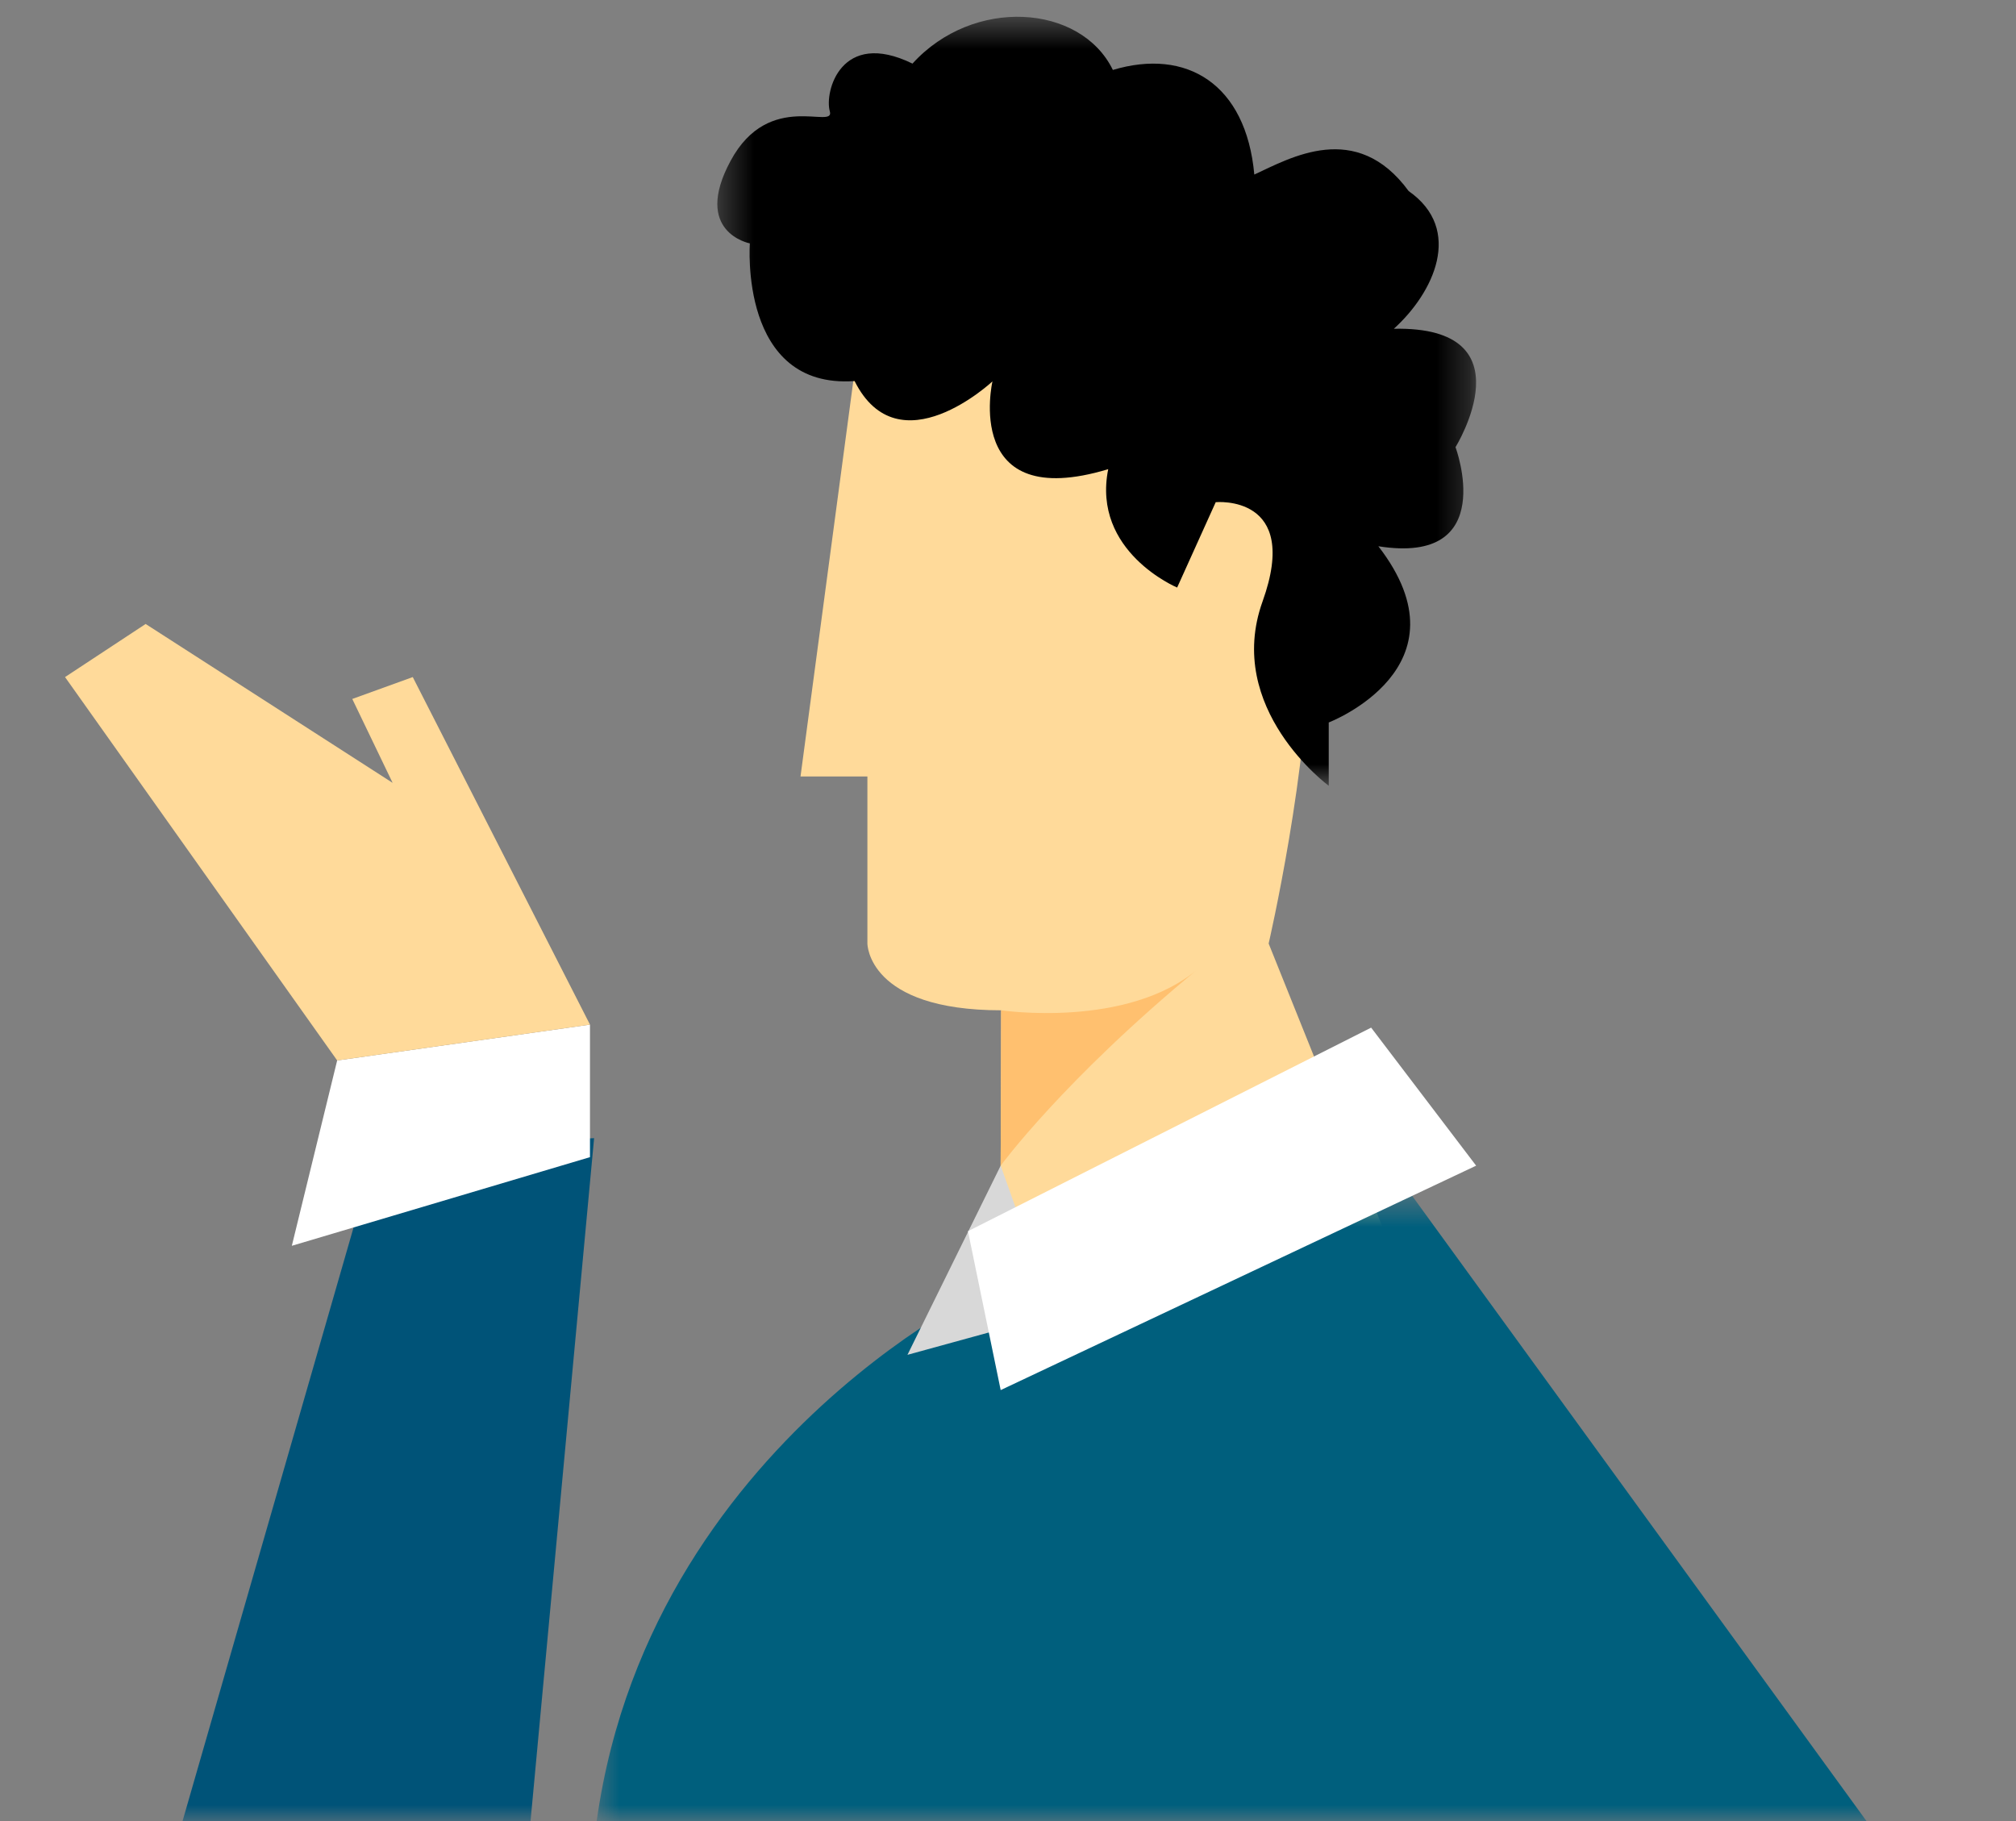 <svg xmlns="http://www.w3.org/2000/svg" xmlns:xlink="http://www.w3.org/1999/xlink" width="62" height="56" viewBox="0 0 62 56">
    <rect x="0" y="0" width="62" height="56" fill="#808080" stroke="none"/>
    <defs>
        <path id="2tgf4rqpda" d="M0 0L62 0 62 56 0 56z"/>
        <path id="3qbqfdi2xc" d="M0.599 0.546L41.361 0.546 41.361 22.771 0.599 22.771z"/>
        <path id="ej1x877sye" d="M0.37 0.517L23.706 0.517 23.706 24.164 0.37 24.164z"/>
    </defs>
    <g fill="none" fill-rule="evenodd">
        <g>
            <g>
                <g>
                    <g transform="translate(-28 -267) translate(12 68) translate(0 199) translate(16)">
                        <mask id="f52ncihcab" fill="#fff">
                            <use xlink:href="#2tgf4rqpda"/>
                        </mask>
                        <g mask="url(#f52ncihcab)">
                            <g>
                                <path fill="#005378" fill-rule="nonzero" d="M9.555 35.381L2.462 60 13.944 60 16.271 35z" transform="translate(2)"/>
                                <g>
                                    <path fill="#FFDA9A" fill-rule="nonzero" d="M24.676 8.472l-2.057 15.406h2.057v5.137s0 2.053 4.113 2.053c0 8.217-.18 22.846-.18 22.846l17.05-3.382-8.643-21.517s1.256-5.417 1.256-9.525c0-4.109-3.312-13.072-3.312-13.072L24.676 8.472z" transform="translate(2)"/>
                                    <g transform="translate(2) translate(15.545 36.228)">
                                        <mask id="5weqjy9w2d" fill="#fff">
                                            <use xlink:href="#3qbqfdi2xc"/>
                                        </mask>
                                        <path fill="#005F7D" fill-rule="nonzero" d="M12.61 3.515S.6 9.305.6 22.77c40.761 0 40.761-.928 40.761-.928L25.884.546 12.611 3.515h-.001z" mask="url(#5weqjy9w2d)"/>
                                    </g>
                                    <path fill="#FFC06F" fill-rule="nonzero" d="M28.789 31.068s3.89.58 6.072-1.287c-4.155 3.424-6.086 6.064-6.086 6.064l.014-4.777z" transform="translate(2)"/>
                                    <g transform="translate(2) translate(19.69)">
                                        <mask id="18b3jfhqpf" fill="#fff">
                                            <use xlink:href="#ej1x877sye"/>
                                        </mask>
                                        <path fill="#000" fill-rule="nonzero" d="M1.371 7.485s-.338 4.487 3.221 4.233c1.357 2.71 4.24.01 4.24.01s-.933 4.054 3.56 2.7c-.509 2.54 2.12 3.64 2.12 3.64l1.186-2.625s2.628-.253 1.442 3.049c-1.188 3.302 2.034 5.672 2.034 5.672v-1.947s4.409-1.693 1.526-5.419c3.73.592 2.373-3.048 2.373-3.048s2.31-3.725-1.897-3.64c1.22-1.102 2.152-3.049.456-4.234-1.61-2.202-3.645-1.016-4.747-.508-.254-2.794-2.089-3.895-4.35-3.217-.99-2.033-4.297-2.252-6.162-.195C4.17.881 3.66 2.828 3.83 3.421 4 4.013 1.965 2.743.779 4.945c-1.188 2.201.592 2.54.592 2.54" mask="url(#18b3jfhqpf)"/>
                                    </g>
                                    <path fill="#D8D8D8" fill-rule="nonzero" d="M28.775 35.845L25.908 41.663 30.404 40.428z" transform="translate(2)"/>
                                    <path fill="#FFF" fill-rule="nonzero" d="M27.769 37.861l12.399-6.26 3.229 4.245-14.622 6.901-1.006-4.886zm-19.4-5.25L6.975 38.31l9.169-2.726v-4.075l-7.775 1.102z" transform="translate(2)"/>
                                    <path fill="#FFDA9A" fill-rule="nonzero" d="M16.145 31.509L10.694 20.821 8.834 21.494 10.075 24.074 2.479 19.188 0 20.821 8.37 32.611" transform="translate(2)"/>
                                </g>
                            </g>
                        </g>
                    </g>
                </g>
            </g>
        </g>
    </g>
</svg>
